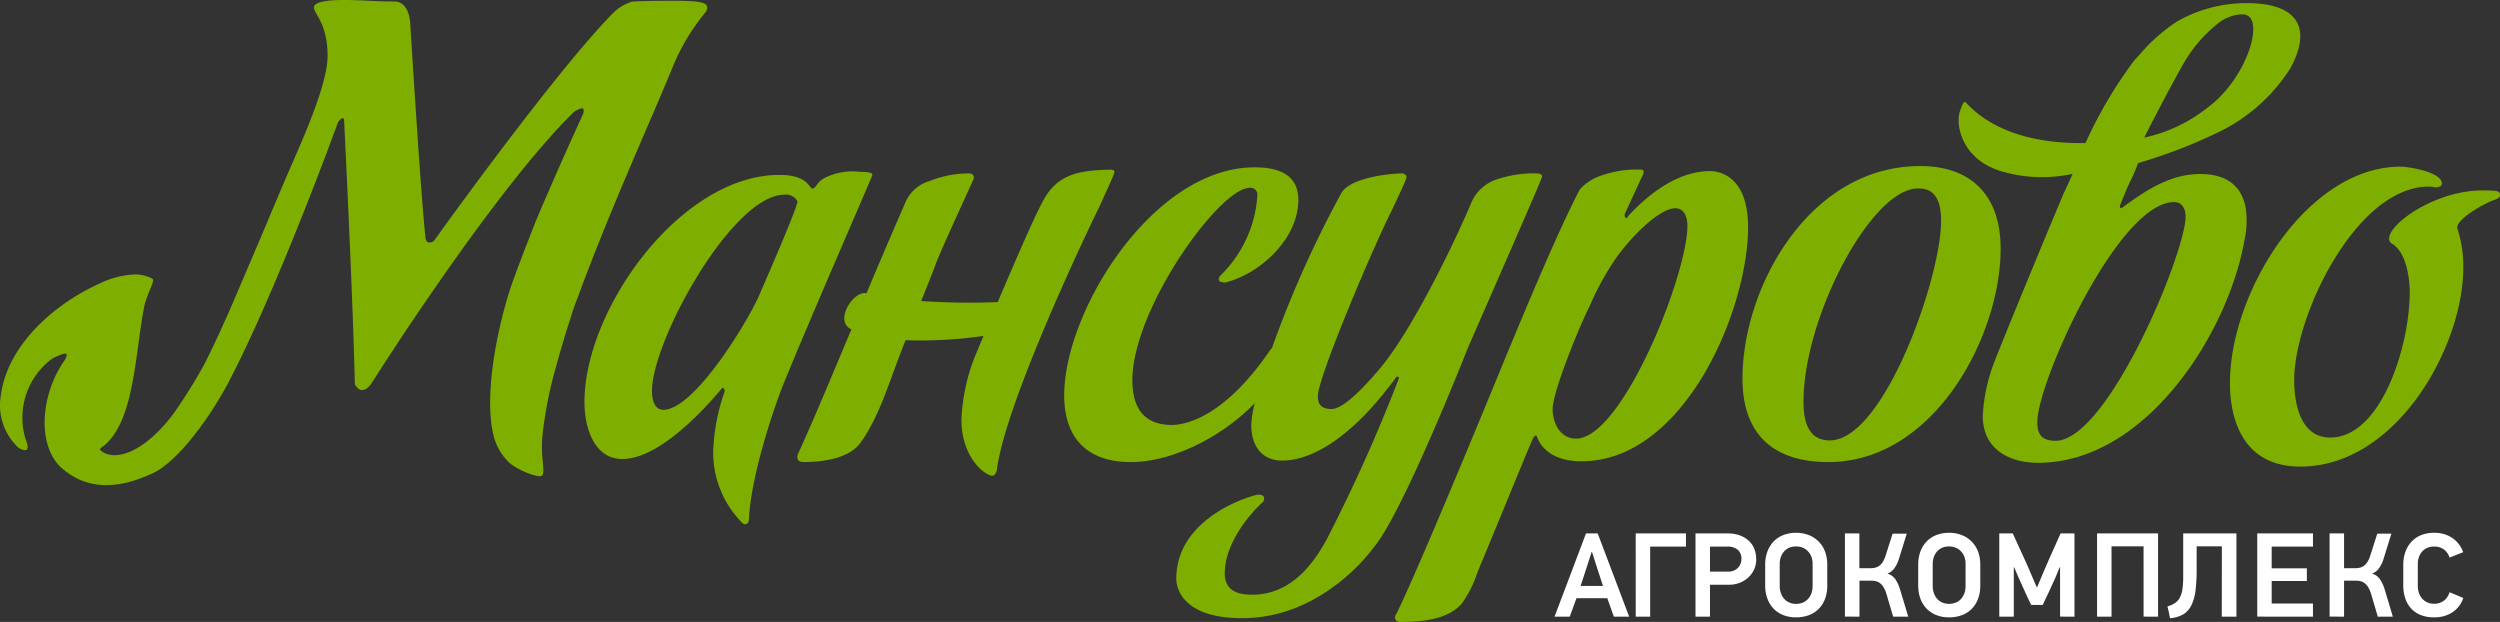<svg xmlns="http://www.w3.org/2000/svg" width="208.992" height="51.992" viewBox="0 0 208.992 51.992">
  <rect x="0" y="0" width="208.992" height="51.992" fill="#333333" stroke="none"/>
  <g id="logo_clear" transform="translate(-2923.467 -17.608)">
    <path id="Контур_89" data-name="Контур 89" d="M2995.38,31.977a5.148,5.148,0,0,0-3.1.572c-.57.377-.634.822-.887.822-.317,0-.317-1.141-2.787-1.141-8.172,0-16.28,11.147-16.28,19,0,2.154.823,4.75,3.167,4.75,2.915,0,6.525-3.738,8.363-5.954,0,0,.189,0,.189.317a16.669,16.669,0,0,0-.951,4.877,8.293,8.293,0,0,0,2.471,6.144.275.275,0,0,0,.19.064c.127,0,.317-.064.317-.444.254-4.5,2.787-11.022,2.787-11.022,2.471-6.08,7.537-17.607,7.537-17.735C2996.4,31.977,2995.76,31.977,2995.38,31.977Zm-8.48,10.388c-.948,2.154-5.384,9.5-7.98,9.5-.824,0-.95-1.014-.95-1.583,0-4.18,6.714-16.4,11.084-16.4a1.064,1.064,0,0,1,1.077.569C2990.13,34.954,2987.59,40.781,2986.9,42.365Zm59.159,4.622s-5.321,13.493-7.727,16.345c0,0-4.118,5.953-11.02,5.953-5.069,0-5.511-2.6-5.511-3.294,0-5.258,6.523-7.03,6.84-7.03.378,0,.506.124.506.315a.669.669,0,0,1-.063.254c-1.52,1.393-3.23,3.737-3.23,6.018,0,1.584,1.332,1.774,2.281,1.774,2.913,0,4.813-2.028,6.207-4.561a136.408,136.408,0,0,0,6.081-13.555.233.233,0,0,0-.189-.127c-4.624,6.336-8.109,7.032-9.565,7.032-1.71,0-2.6-1.205-2.6-2.978a8.57,8.57,0,0,1,.294-1.83c-2.611,2.722-6.8,4.933-10.358,4.933-3.612,0-5.574-1.962-5.574-5.574,0-7.094,7.471-19.065,15.9-19.065,1.646,0,3.674.38,3.674,2.726,0,3.1-2.978,6.079-6.082,6.9-.444,0-.569-.127-.569-.253a.415.415,0,0,1,.125-.317,10.243,10.243,0,0,0,3.1-6.713.582.582,0,0,0-.634-.633c-2.533,0-9.816,10.133-9.816,16.087,0,1.774.568,3.738,3.294,3.738,1.011,0,4.306-.506,8.234-6.27a1.024,1.024,0,0,1,.143-.156,89.96,89.96,0,0,1,5.8-12.957c.76-1.33,4.178-1.645,5.129-1.645,0,0,.318.062.318.315,0,.19-.823,1.9-1.205,2.724-1.519,2.977-6.207,14-6.207,15.582,0,.57.19,1.075,1.142,1.075s2.594-1.645,4.179-3.545c2.534-3.1,5.826-9.754,7.473-13.618a3.519,3.519,0,0,1,1.962-1.963,9.7,9.7,0,0,1,3.549-.57s.443,0,.443.253c.008.192-4.052,9.373-6.332,14.63Zm20.374-15.074c-2.722,0-5.129,1.9-6.84,3.737-.064.127-.129.191-.189.191-.126,0-.126-.317-.126-.317.7-1.52,1.519-3.294,1.519-3.294a.378.378,0,0,0,.064-.253c0-.191-.129-.191-.255-.191a8.917,8.917,0,0,0-3.482.572,4.141,4.141,0,0,0-1.584,1.077c-1.9,3.609-4.815,10.7-6.143,13.87,0,0-7.095,17.354-9.185,21.6a.483.483,0,0,0-.126.315c0,.128.062.38.442.38,2.027,0,3.991-.252,5.13-1.519a9.634,9.634,0,0,0,1.331-2.661c1.013-2.4,4.371-10.641,4.624-11.146,0,0,.124-.256.252-.256.064,0,.064.065.127.191,0,0,.57,1.962,3.674,1.962,8.613,0,13.935-12.666,13.935-19.572,0-4.5-2.661-4.686-3.171-4.686Zm-11.212,22.361c-1.392,0-1.961-1.4-1.961-2.473,0-1.33,2.026-6.459,3.1-8.613a23.556,23.556,0,0,1,2.28-4.117c1.394-1.9,3.61-4.052,4.876-4.052.824,0,1.015.885,1.015,1.455,0,4.119-5.451,17.8-9.311,17.8Zm28.773-22.785c-9.3,0-14.861,10.146-14.861,17.769,0,4.783,2.713,6.978,7.173,6.978,8.851,0,14.408-10.532,14.408-17.834,0-4.521-2.524-6.913-6.724-6.913Zm-7.56,22.937c-1.744,0-2.2-1.485-2.2-3.228,0-7.109,5.687-17.835,9.564-17.835.71,0,1.939.129,1.939,2.715-.007,4.781-4.787,18.348-9.307,18.348Zm56.025-20.516c0,.128,0,.257-.574.448s-3.008,1.471-3.008,2.3a10.066,10.066,0,0,1,.513,3.326c0,6.587-5.564,16.629-13.623,16.629-5.437,0-5.885-5.051-5.885-6.971,0-7.611,6.459-18.1,14.261-18.1.7,0,3.456.45,3.456,1.41,0,.192-.193.32-.576.32a1.737,1.737,0,0,0-.513-.066c-6.074,0-11.256,10.81-11.256,16.18,0,1.793.448,4.8,3.006,4.8,4.286,0,6.653-7.674,6.653-12.151,0-.448-.066-3.263-1.535-4.093a.48.48,0,0,1-.192-.384c0-1.279,3.9-4.031,7.8-4.031,1.344,0,1.464.064,1.464.383ZM3006.82,56.743c0,.189-.126.635-.38.635-.634,0-2.6-1.521-2.6-4.69a16.08,16.08,0,0,1,1.33-5.762c.165-.4.338-.812.514-1.234a36.8,36.8,0,0,1-6.512.357c-1.293,3.155-2.1,6.283-3.792,8.6-.949,1.268-3.039,1.584-4.749,1.584-.445,0-.507-.253-.507-.443a.673.673,0,0,1,.062-.253c1.168-2.542,2.745-6.312,4.456-10.4-1.473-.628.125-3.251,1.264-3.014,1.061-2.526,2.15-5.088,3.206-7.487a3.156,3.156,0,0,1,2.089-1.9,8.8,8.8,0,0,1,3.357-.633s.318.062.318.315a.48.48,0,0,1-.063.255c-.571,1.266-3.168,6.9-3.168,7.156l-1.169,2.944a58.371,58.371,0,0,0,6.4.087c1.58-3.729,3.225-7.5,3.868-8.6,1.2-2.153,3.041-2.408,5.574-2.472,0,0,.318,0,.318.191s-.824,1.9-1.2,2.786C3015.75,34.069,3007.71,50.471,3006.82,56.743ZM2971.8,42.38c-.077.216-.158.418-.244.612-.633,1.879-1.235,3.856-1.807,6.008a33.212,33.212,0,0,0-.93,4.976c-.192,1.892.282,3.109-.054,3.4-.261.223-2.084-.476-2.77-1.133a4.712,4.712,0,0,1-1.312-2.42c-.837-3.769.682-10.193,1.825-13.159.359-.995.741-1.994,1.135-2.987.515-1.352.853-2.194,1.716-4.142h0c.973-2.265,1.952-4.428,2.839-6.373a.673.673,0,0,0,.064-.314c0-.129-.064-.191-.129-.191a1.794,1.794,0,0,0-.7.317c-6.776,6.65-16.785,22.485-16.785,22.485-.316.505-.571.758-.949.758-.318,0-.57-.5-.57-.5-.128-6.525-.888-21.916-.888-21.916,0-.252-.062-.316-.126-.316-.126,0-.382.316-.382.316s-5,13.807-9.173,21.789c-1.782,3.336-4.5,6.879-6.524,7.667-3.735,1.694-5.985.709-7.377-.493-2.112-1.827-1.81-6.073.113-8.894.125-.183.333-.511.255-.66-.095-.176-1.031.273-1.226.4a6.132,6.132,0,0,0-2.193,6.71c.116.305.262.7.088.87-.134.131-.484-.014-.723-.186a4.865,4.865,0,0,1-1.448-4.272c.535-4.3,4.52-7.736,8.278-9.426a7.439,7.439,0,0,1,3-.758c.642.007,1.448.3,1.468.45.035.3-.584,1.385-.756,2.275-.771,4-.8,9.325-3.263,11.518-.089.082-.423.275-.423.37,0,.134.525.5,1.183.5,1.7,0,3.522-1.612,4.78-3.237a.477.477,0,0,0,.037-.05c.074-.094.145-.188.214-.282a45.741,45.741,0,0,0,2.493-4.007c.707-1.391,1.46-3.025,2.233-4.778,1.069-2.5,1.941-4.55,2.787-6.534.917-2.189,1.814-4.319,2.635-6.178,1.015-2.344,2.662-6.207,2.662-8.3,0-2.723-1.14-3.547-1.14-4.055s1.2-.632,2.6-.632c1.268,0,2.6.127,4.181.127.255,0,1.14.125,1.268,1.837,0,0,.886,14.44,1.266,17.8,0,0,0,.507.316.507a.524.524,0,0,0,.443-.191c.128-.19,10.071-14.061,14.885-18.937a3.8,3.8,0,0,1,1.647-1.013c1.329-.065,2.407-.065,3.232-.065,2.089,0,3.04.065,3.04.57a.7.7,0,0,1-.191.444,17.538,17.538,0,0,0-2.66,4.434C2977.81,27.833,2974.49,35.053,2971.8,42.38Zm140.461-24.468a11.684,11.684,0,0,0-6.814,1.5,14.7,14.7,0,0,0-3.076,2.716c-.178.188-.354.382-.525.581a37.045,37.045,0,0,0-4.04,6.859c-6.161.094-8.887-2.175-10.014-3.409-.159-.174-.361.4-.489.769-.357,1.036.092,3.906,3.325,4.952a11.876,11.876,0,0,0,6.107.258c-.253.585-.818,1.788-.835,1.831,0,0-3.593,8.56-5.666,13.776a14.494,14.494,0,0,0-1.014,4.624c0,2.85,2.28,3.928,4.622,3.928,9.121,0,16.022-11.079,17.29-18.805a6.6,6.6,0,0,0,.143-1.506c0-3.736-2.946-3.83-3.9-3.83-2.786,0-5.034,1.772-6.569,2.859-.127,0-.127-.129-.127-.191.118-.31.583-1.441.583-1.441.207-.474.59-1.169.943-2.142a42.739,42.739,0,0,0,6.53-2.493,14.65,14.65,0,0,0,6.163-5.375c1.741-3.1.861-5.173-2.639-5.461Zm-9.542,11.2c.047-.123,2.387-4.686,3.471-6.506a11.66,11.66,0,0,1,2.91-3.206,3.722,3.722,0,0,1,1.281-.537.8.8,0,0,1,.1-.017c.053-.009.1-.017.157-.023.083-.006.164-.012.244-.013h.078c1.988.036.4,5.36-2.96,7.8a12.777,12.777,0,0,1-5.28,2.5Zm2.506,5.39c.7,0,.952.633.952,1.2,0,3.04-6.507,18.755-10.876,18.755-1.331,0-1.521-.76-1.521-1.584,0-3.287,6.76-18.373,11.44-18.373Z" fill="#7eaf00"/>
    <path id="Контур_90" data-name="Контур 90" d="M3058.38,69.158l-.548-1.54h-2.578l-.562,1.54h-1.27l2.63-6.958h.978l2.629,6.958Zm-1.369-3.979-.458-1.43h-.031l-.449,1.4-.473,1.439h1.872Zm4.405-1.879v5.858h-1.208V62.2h4.2v1.1Zm8.866,1.08a1.978,1.978,0,0,1-.164.8,2.075,2.075,0,0,1-.465.67,2.347,2.347,0,0,1-.72.466,2.417,2.417,0,0,1-.928.173h-1.59v2.67h-1.21V62.2h2.709a3,3,0,0,1,.92.139,2.266,2.266,0,0,1,.752.413,1.848,1.848,0,0,1,.512.678,2.315,2.315,0,0,1,.181.95Zm-1.239-.031a.954.954,0,0,0-.319-.793,1.3,1.3,0,0,0-.839-.256h-1.47v2.091h1.509a1.086,1.086,0,0,0,.825-.311,1.02,1.02,0,0,0,.291-.731Zm4.578-2.2a2.807,2.807,0,0,1,1.08.2,2.427,2.427,0,0,1,.819.55,2.328,2.328,0,0,1,.52.835,3.012,3.012,0,0,1,.18,1.053v1.78a3.071,3.071,0,0,1-.185,1.1,2.285,2.285,0,0,1-.526.834,2.218,2.218,0,0,1-.819.529,2.931,2.931,0,0,1-1.069.186A2.788,2.788,0,0,1,3072.48,69a2.224,2.224,0,0,1-.809-.578,2.445,2.445,0,0,1-.479-.844,3.121,3.121,0,0,1-.161-1.01v-1.78a3.081,3.081,0,0,1,.161-1,2.446,2.446,0,0,1,.48-.844,2.252,2.252,0,0,1,.809-.58,2.8,2.8,0,0,1,1.14-.213Zm0,1.139a1.447,1.447,0,0,0-.608.12,1.237,1.237,0,0,0-.426.326,1.43,1.43,0,0,0-.255.462,1.757,1.757,0,0,0-.086.532V66.6a1.823,1.823,0,0,0,.086.554,1.459,1.459,0,0,0,.254.475,1.224,1.224,0,0,0,.427.334,1.373,1.373,0,0,0,.608.125,1.394,1.394,0,0,0,.578-.114,1.214,1.214,0,0,0,.429-.315,1.4,1.4,0,0,0,.273-.469,1.8,1.8,0,0,0,.094-.59V64.73a1.645,1.645,0,0,0-.094-.56,1.338,1.338,0,0,0-.273-.454,1.232,1.232,0,0,0-.429-.31,1.412,1.412,0,0,0-.589-.116Zm4.076,5.868V62.2h1.207v2.909h.912a2.055,2.055,0,0,0,.339-.029,1.043,1.043,0,0,0,.355-.136,1.061,1.061,0,0,0,.32-.311,2.047,2.047,0,0,0,.255-.544l.6-1.868h1.181l-.631,2.03a2.762,2.762,0,0,1-.4.854,1.179,1.179,0,0,1-.587.452,1.264,1.264,0,0,1,.682.5,3.278,3.278,0,0,1,.389.87l.671,2.23h-1.262l-.57-1.93a2.3,2.3,0,0,0-.25-.554,1.164,1.164,0,0,0-.3-.33,1,1,0,0,0-.35-.156,1.916,1.916,0,0,0-.385-.038h-.96v3.008Zm8.713-7.007a2.813,2.813,0,0,1,1.081.2,2.4,2.4,0,0,1,.82.55,2.365,2.365,0,0,1,.521.835,3.053,3.053,0,0,1,.18,1.053v1.78a3.1,3.1,0,0,1-.186,1.1,2.345,2.345,0,0,1-.525.834,2.222,2.222,0,0,1-.82.529,2.923,2.923,0,0,1-1.07.186,2.784,2.784,0,0,1-1.138-.216,2.248,2.248,0,0,1-.809-.578,2.433,2.433,0,0,1-.483-.844,3.232,3.232,0,0,1-.158-1.01v-1.78a3.183,3.183,0,0,1,.158-1,2.436,2.436,0,0,1,.483-.844,2.273,2.273,0,0,1,.808-.58,2.8,2.8,0,0,1,1.129-.213Zm0,1.139a1.455,1.455,0,0,0-.608.12,1.26,1.26,0,0,0-.427.326,1.387,1.387,0,0,0-.254.462,1.72,1.72,0,0,0-.086.532V66.6a1.786,1.786,0,0,0,.086.554,1.432,1.432,0,0,0,.254.475,1.242,1.242,0,0,0,.427.334,1.525,1.525,0,0,0,1.183.011,1.2,1.2,0,0,0,.433-.315,1.434,1.434,0,0,0,.271-.469,1.835,1.835,0,0,0,.093-.59V64.73a1.675,1.675,0,0,0-.093-.56,1.362,1.362,0,0,0-.271-.454,1.217,1.217,0,0,0-.433-.31,1.4,1.4,0,0,0-.585-.116Zm9.272,5.868V65.03h-.03l-.37.889-.511,1.12-.54,1.138h-.968l-.4-.847-.661-1.461-.36-.849-.028.029v4.109H3090.6V62.2h1.128l.91,1.99c.192.42.378.837.554,1.251s.354.828.536,1.248h.04l.559-1.331.509-1.168.891-1.99h1.16v6.958Zm6.98,0V63.281h-2.678v5.877h-1.21V62.2h5.1v6.958Zm6.544-5.877H3107.1v1.936a14.321,14.321,0,0,1-.093,1.748,3.929,3.929,0,0,1-.344,1.234,1.812,1.812,0,0,1-.678.765,2.578,2.578,0,0,1-1.113.324c-.032-.167-.068-.332-.1-.494s-.075-.33-.116-.494a2.09,2.09,0,0,0,.624-.273,1.249,1.249,0,0,0,.413-.455,2.193,2.193,0,0,0,.219-.719,7.432,7.432,0,0,0,.064-1.065V62.2h4.449v6.958H3109.2Zm2.959,5.877V62.2h4.659v1.1h-3.451v1.82h2.94v1.059h-2.94v1.88h3.451v1.1Zm6.048,0V62.2h1.21v2.909h.91a2.047,2.047,0,0,0,.339-.029,1.022,1.022,0,0,0,.355-.136,1,1,0,0,0,.318-.311,1.961,1.961,0,0,0,.256-.544l.6-1.868h1.178l-.631,2.03a2.69,2.69,0,0,1-.4.854,1.183,1.183,0,0,1-.585.452,1.264,1.264,0,0,1,.68.5,3.261,3.261,0,0,1,.389.87l.668,2.23h-1.257l-.569-1.93a2.5,2.5,0,0,0-.25-.554,1.2,1.2,0,0,0-.306-.33,1,1,0,0,0-.351-.156,1.929,1.929,0,0,0-.384-.038h-.96v3.008Zm11.176-1.56a2.284,2.284,0,0,1-.894,1.189,2.692,2.692,0,0,1-1.546.43,2.975,2.975,0,0,1-1.139-.2,2.216,2.216,0,0,1-.8-.562,2.331,2.331,0,0,1-.476-.839,3.337,3.337,0,0,1-.16-1.044V64.79a3.156,3.156,0,0,1,.16-1,2.466,2.466,0,0,1,.477-.844,2.24,2.24,0,0,1,.8-.58,2.8,2.8,0,0,1,1.139-.215,2.586,2.586,0,0,1,1.546.445,2.394,2.394,0,0,1,.882,1.174l-1.137.45a1.348,1.348,0,0,0-.454-.664,1.314,1.314,0,0,0-.837-.256,1.375,1.375,0,0,0-.6.121,1.2,1.2,0,0,0-.424.325,1.366,1.366,0,0,0-.255.465,1.677,1.677,0,0,0-.083.53v1.848a1.813,1.813,0,0,0,.083.555,1.4,1.4,0,0,0,.255.474,1.258,1.258,0,0,0,.425.335,1.347,1.347,0,0,0,.6.125,1.3,1.3,0,0,0,.831-.265,1.4,1.4,0,0,0,.46-.7Z" fill="#fff"/>
  </g>
</svg>
